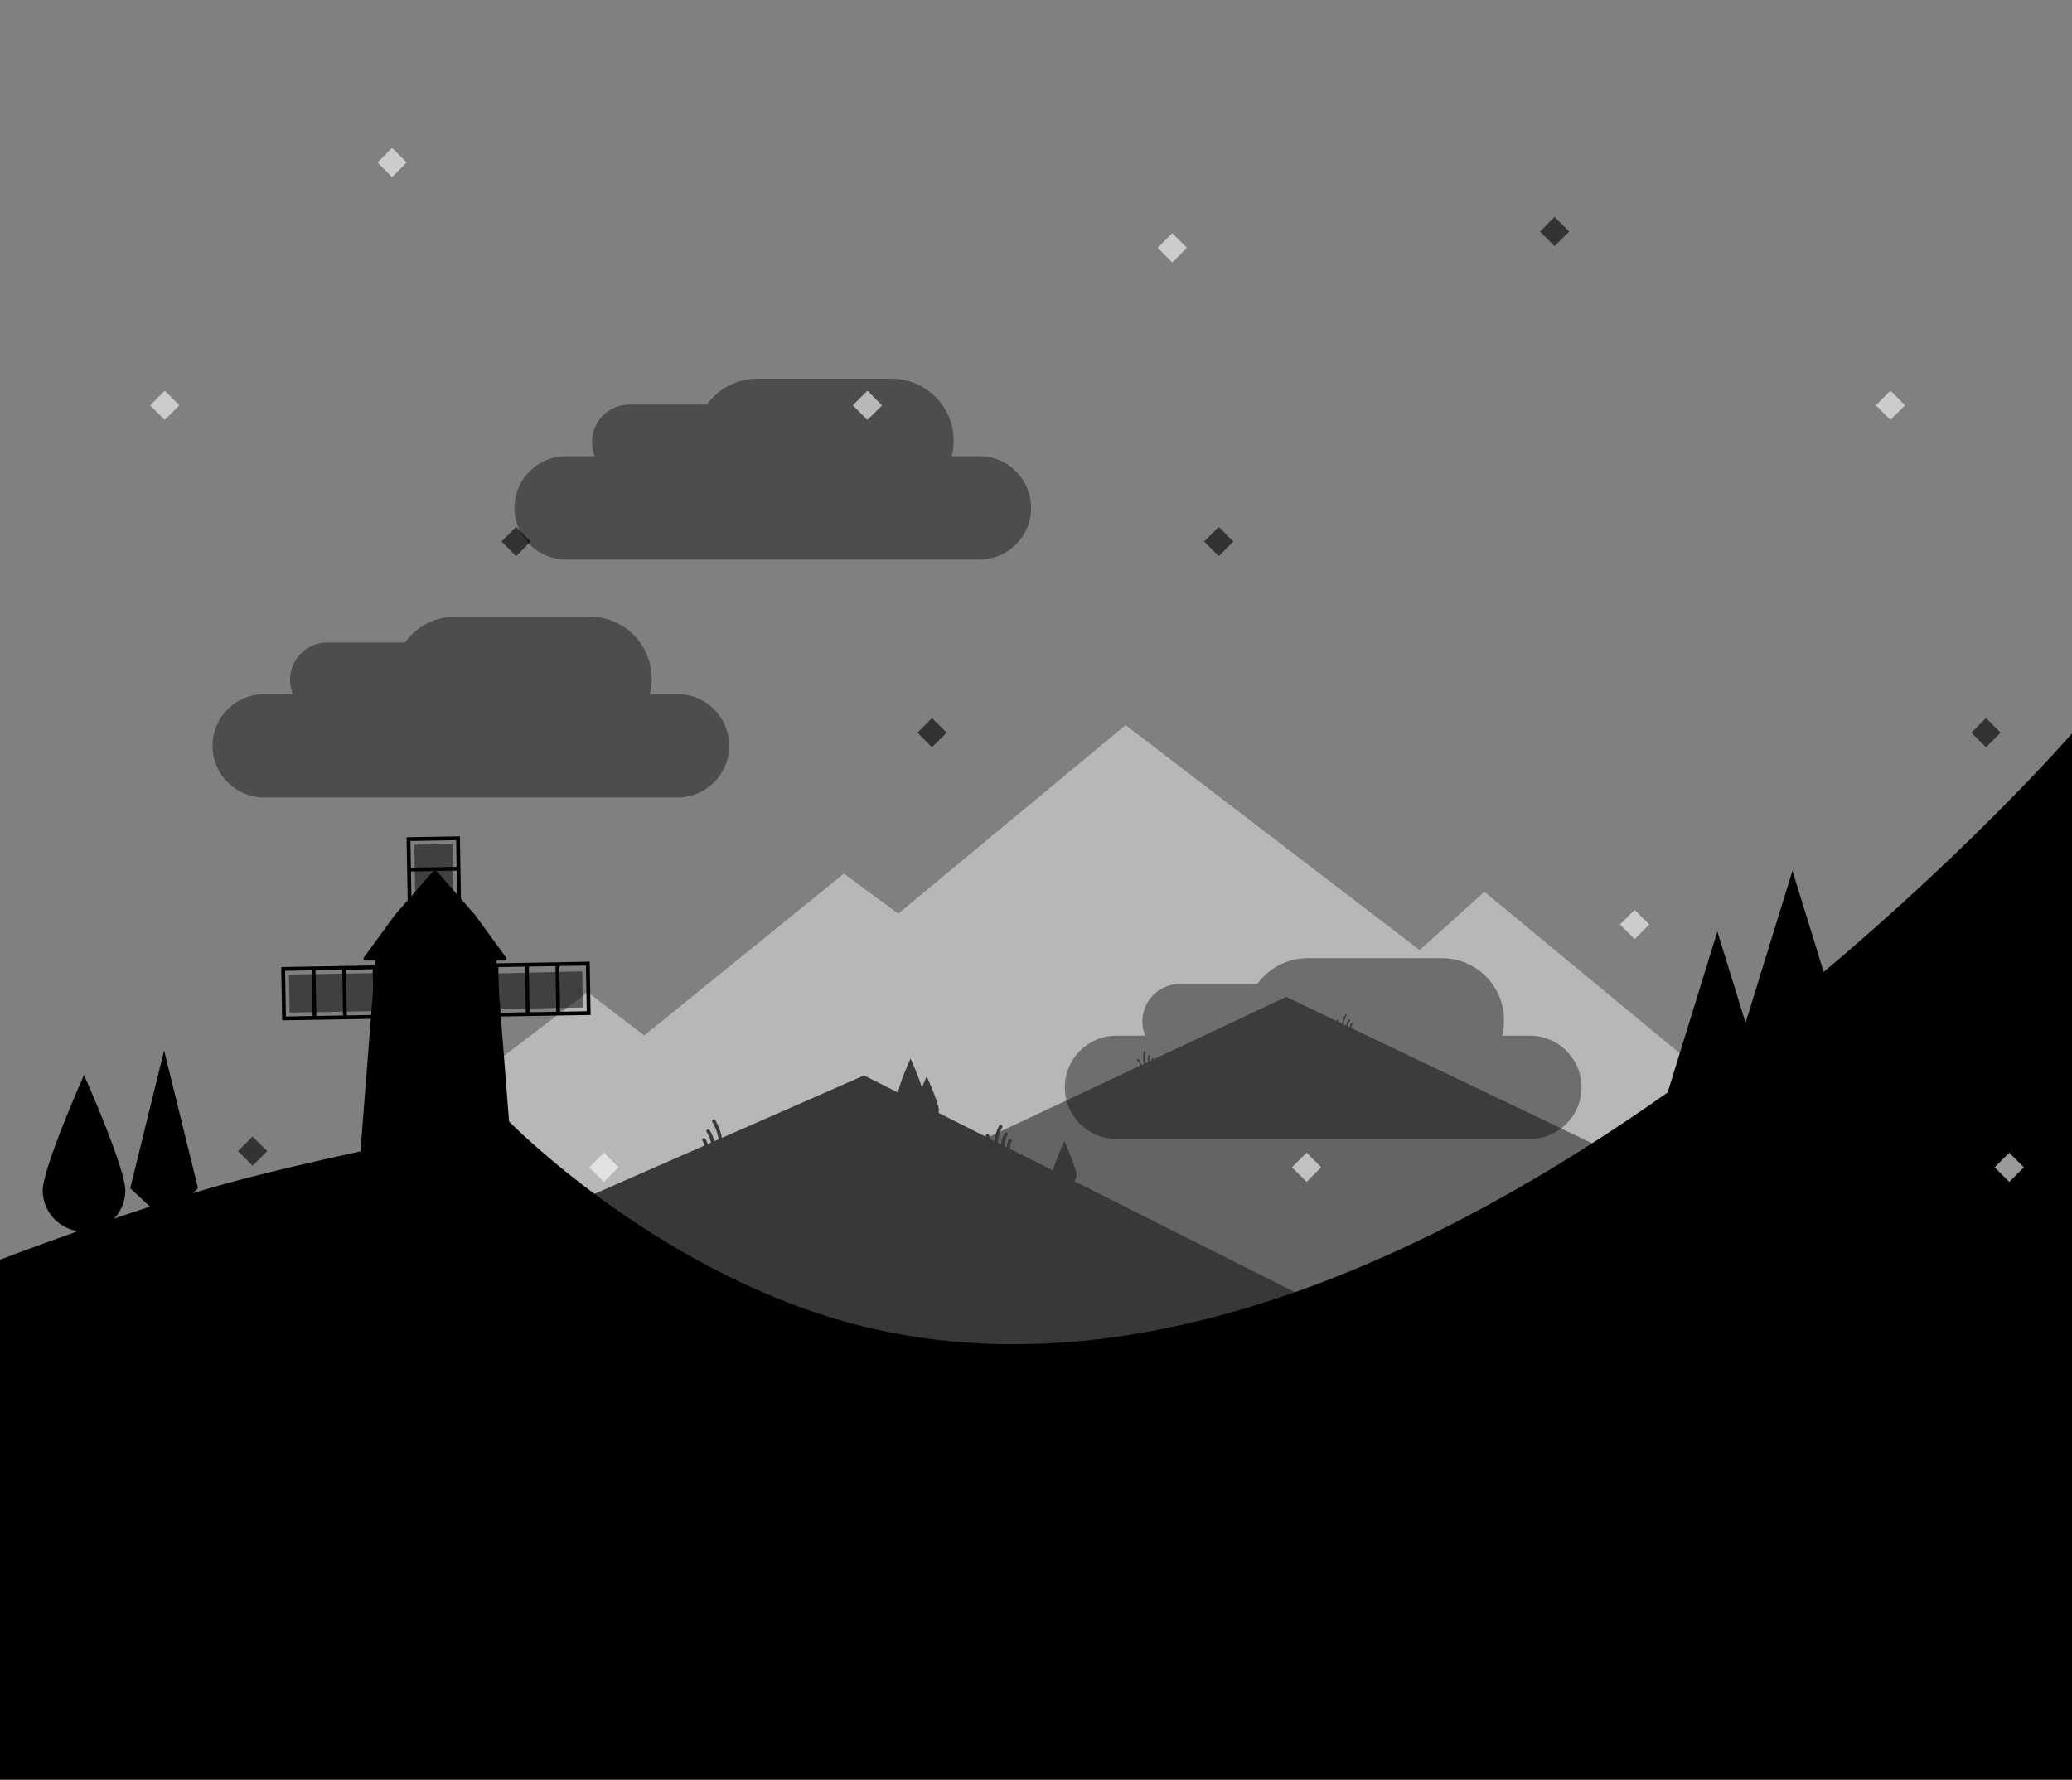 <svg width="1280" height="1100" viewBox="0 0 1280 1100" fill="none" xmlns="http://www.w3.org/2000/svg">
<rect x="0" y="0" width="1280" height="1100" fill="#808080" stroke="none"/>
<path d="M363 613L195 741V846.971L1231.53 811.064L917 551L877 587L695.352 448L554.873 564.5L521.359 539.763L397.975 639.74L363 613Z" fill="#B7B7B7"/>
<path d="M712.262 656.862C711.889 655.752 711.851 655.172 712.098 654.214M709.975 657.48C709.343 655.204 709.357 654.064 709.903 652.221M707.346 658.191C706.473 654.907 706.401 653.107 707.088 649.973M704.945 658.839C704.778 658.196 704.613 657.668 704.418 657.187M702.918 654.742C703.261 655.176 703.54 655.561 703.775 655.936" stroke="#646464" stroke-linecap="round"/>
<path d="M834.464 635.242C834.428 634.072 834.559 633.506 835.072 632.66M832.097 635.174C832.148 632.812 832.491 631.725 833.547 630.118M829.374 635.095C829.486 631.699 829.937 629.955 831.5 627.153M826.889 635.022C826.914 634.359 826.909 633.805 826.86 633.288M826.131 630.515C826.334 631.029 826.49 631.478 826.607 631.905" stroke="#646464" stroke-linecap="round"/>
<path d="M990.132 709.52L967.65 698.759L957.141 693.728L951.913 691.226L937.3 684.231L874.662 654.248L867.593 650.863L859.737 647.103L842.876 639.032L794.54 615.895L748.452 637.621L734.963 643.98L716.978 652.458L701.218 659.888L623.678 696.441L597.286 708.882L552.86 729.825L804.657 888.875L990.132 709.52Z" fill="#646464"/>
<path fill-rule="evenodd" clip-rule="evenodd" d="M572.5 665C572.5 665 571.095 668.124 569.501 671.997C567.824 665.831 562.5 654 562.5 654C562.5 654 555 670.669 555 674.747C555 674.882 555.004 675.017 555.011 675.15L533.783 664.472L445.943 703.056C445.752 701.96 445.52 700.928 445.235 699.918C444.508 697.341 443.445 694.956 441.864 692.079C441.584 691.568 440.942 691.381 440.431 691.662C439.92 691.942 439.733 692.584 440.014 693.095C441.548 695.888 442.534 698.12 443.203 700.491C443.51 701.577 443.752 702.701 443.95 703.932L441.176 705.15C441.044 704.415 440.881 703.733 440.681 703.079C440.164 701.388 439.411 699.934 438.341 698.265C438.027 697.774 437.374 697.631 436.883 697.946C436.392 698.26 436.249 698.913 436.564 699.404C437.572 700.976 438.221 702.252 438.662 703.696C438.878 704.401 439.048 705.159 439.183 706.026L437.085 706.947C437.046 706.723 437 706.506 436.946 706.292C436.709 705.359 436.332 704.547 435.79 703.636C435.492 703.135 434.845 702.97 434.344 703.268C433.843 703.566 433.678 704.214 433.976 704.715C434.451 705.513 434.728 706.134 434.899 706.811C434.978 707.12 435.037 707.451 435.08 707.828L318.264 759.14V905.169H879.217L841 819L663.743 729.841C664.537 728.67 665 727.262 665 725.747C665 721.669 657.5 705 657.5 705C657.5 705 652.083 717.04 650.457 723.158L623.874 709.788C624.106 709.581 624.245 709.274 624.225 708.939C624.173 708.025 624.195 707.42 624.296 706.903C624.395 706.398 624.58 705.921 624.928 705.281C625.206 704.769 625.017 704.128 624.505 703.85C623.993 703.571 623.352 703.761 623.073 704.273C622.661 705.032 622.377 705.716 622.224 706.498C622.082 707.226 622.063 707.987 622.109 708.9L620.547 708.114C620.571 706.691 620.689 705.623 620.926 704.674C621.207 703.549 621.668 702.535 622.423 701.256C622.719 700.754 622.552 700.107 622.05 699.811C621.548 699.514 620.901 699.681 620.604 700.184C619.79 701.564 619.225 702.772 618.878 704.163C618.656 705.051 618.53 705.991 618.471 707.07L616.398 706.027C616.487 704.686 616.645 703.517 616.898 702.396C617.319 700.525 618.013 698.738 619.143 696.471C619.403 695.949 619.19 695.315 618.669 695.055C618.147 694.795 617.513 695.008 617.253 695.529C616.079 697.887 615.309 699.839 614.838 701.932C614.616 702.917 614.463 703.922 614.362 705.003L611.836 703.733C611.83 703.706 611.824 703.68 611.816 703.653C611.602 702.919 611.325 702.16 610.977 701.313C610.756 700.773 610.139 700.516 609.6 700.737C609.06 700.958 608.803 701.575 609.024 702.114L609.037 702.147C609.068 702.222 609.098 702.297 609.128 702.37L579.763 687.6C579.918 687.008 580 686.387 580 685.747C580 681.669 572.5 665 572.5 665Z" fill="#383838"/>
<path fill-rule="evenodd" clip-rule="evenodd" d="M-3.307 779.556V1099.53H1280V453.198C1280 453.198 1220.31 521.799 1126.6 600.499L1107.31 538L1078.33 631.945L1060.91 575.504L1030.21 674.997C890.455 773.666 710.405 859.853 539.454 821C410.78 791.755 314.114 692.581 314.114 692.581C314.114 692.581 202.955 713.899 140.975 730.882C133.87 732.829 126.497 734.969 119.012 737.233L122.317 734.167L101.38 649L80.442 734.167L92.682 745.522C85.165 747.972 77.714 750.463 70.484 752.927C74.783 748.381 77.418 742.257 77.418 735.52C77.418 721.492 51.902 664.158 51.902 664.158C51.902 664.158 26.387 721.492 26.387 735.52C26.387 747.894 35.275 758.201 47.042 760.46V761.074C17.974 771.362 -3.307 779.556 -3.307 779.556Z" fill="black"/>
<path d="M587.913 281.877H605.079C622.706 281.877 636.996 296.167 636.996 313.794C636.996 331.422 622.706 345.712 605.079 345.712H349.737C332.109 345.712 317.819 331.422 317.819 313.794C317.819 296.167 332.109 281.877 349.737 281.877H367.419C366.308 279.17 365.696 276.206 365.696 273.099C365.696 260.319 376.056 249.959 388.836 249.959H436.719C443.672 240.294 455.018 234 467.833 234H550.819C571.972 234 589.12 251.148 589.12 272.301C589.12 275.608 588.701 278.816 587.913 281.877Z" fill="black" fill-opacity="0.4"/>
<path d="M401.395 428.877H418.56C436.188 428.877 450.478 443.167 450.478 460.794C450.478 478.422 436.188 492.712 418.56 492.712H163.218C145.591 492.712 131.301 478.422 131.301 460.794C131.301 443.167 145.591 428.877 163.218 428.877H180.9C179.79 426.17 179.177 423.206 179.177 420.099C179.177 407.319 189.538 396.959 202.318 396.959H250.201C257.154 387.294 268.499 381 281.314 381H364.3C385.453 381 402.601 398.148 402.601 419.301C402.601 422.608 402.182 425.816 401.395 428.877Z" fill="black" fill-opacity="0.4"/>
<path d="M927.913 639.877H945.079C962.706 639.877 976.996 654.167 976.996 671.794C976.996 689.422 962.706 703.712 945.079 703.712H689.737C672.109 703.712 657.819 689.422 657.819 671.794C657.819 654.167 672.109 639.877 689.737 639.877H707.419C706.308 637.17 705.696 634.206 705.696 631.099C705.696 618.319 716.056 607.959 728.836 607.959H776.719C783.672 598.294 795.018 592 807.833 592H890.819C911.972 592 929.12 609.148 929.12 630.301C929.12 633.608 928.701 636.816 927.913 639.877Z" fill="black" fill-opacity="0.4"/>
<g clip-path="url(#clip0_552_7054)">
<path d="M1549.09 485.877H1566.26C1583.89 485.877 1598.18 500.167 1598.18 517.794C1598.18 535.422 1583.89 549.712 1566.26 549.712H1310.92C1293.29 549.712 1279 535.422 1279 517.794C1279 500.167 1293.29 485.877 1310.92 485.877H1328.6C1327.49 483.17 1326.88 480.206 1326.88 477.099C1326.88 464.319 1337.24 453.959 1350.02 453.959H1397.9C1404.85 444.294 1416.2 438 1429.01 438H1512C1533.15 438 1550.3 455.148 1550.3 476.301C1550.3 479.608 1549.88 482.816 1549.09 485.877Z" fill="black" fill-opacity="0.4"/>
</g>
<path fill-rule="evenodd" clip-rule="evenodd" d="M266.935 539.024C267.873 537.952 269.539 537.952 270.477 539.024L293.412 565.235L312.637 591.601C313.204 592.378 312.648 593.471 311.686 593.471H306.7L316.353 717H222.235L231.888 593.471H225.726C224.764 593.471 224.208 592.378 224.775 591.601L244 565.235L266.935 539.024Z" fill="black"/>
<path d="M279.477 521.514L255.951 521.925L257.326 600.737L257.737 624.262L259.113 703.074L282.638 702.663L281.263 623.852L280.883 602.09L279.477 521.514Z" fill="black" fill-opacity="0.5"/>
<path d="M280.883 602.09L359.684 600.127L360.074 622.476L281.263 623.852L280.883 602.09Z" fill="black" fill-opacity="0.5"/>
<path d="M257.737 624.262L178.925 625.638L178.515 602.112L257.326 600.737L257.737 624.262Z" fill="black" fill-opacity="0.5"/>
<path fill-rule="evenodd" clip-rule="evenodd" d="M284.099 516.727L251.163 517.302L254.489 707.861L287.425 707.286L284.099 516.727ZM281.788 519.121L253.557 519.614L253.844 536.082L282.075 535.589L281.788 519.121ZM253.885 538.434L282.116 537.941L282.404 554.41L254.173 554.902L253.885 538.434ZM282.445 556.762L254.214 557.255L254.501 573.723L282.732 573.23L282.445 556.762ZM254.542 576.076L282.773 575.583L283.061 592.051L254.83 592.544L254.542 576.076ZM283.102 594.403L254.871 594.896L255.158 611.364L283.389 610.872L283.102 594.403ZM255.199 613.717L283.43 613.224L283.718 629.692L255.487 630.185L255.199 613.717ZM283.759 632.045L255.528 632.538L255.815 649.006L284.046 648.513L283.759 632.045ZM255.856 651.358L284.087 650.865L284.375 667.334L256.144 667.826L255.856 651.358ZM284.416 669.686L256.185 670.179L256.472 686.647L284.703 686.154L284.416 669.686ZM256.513 689L284.744 688.507L285.032 704.975L256.801 705.468L256.513 689Z" fill="black"/>
<path fill-rule="evenodd" clip-rule="evenodd" d="M173.727 597.489L174.302 630.425L364.861 627.099L364.286 594.163L173.727 597.489ZM176.121 599.801L176.613 628.032L193.082 627.744L192.589 599.513L176.121 599.801ZM195.434 627.703L194.941 599.472L211.409 599.185L211.902 627.416L195.434 627.703ZM213.762 599.144L214.255 627.375L230.723 627.087L230.23 598.856L213.762 599.144ZM233.075 627.046L232.583 598.815L249.051 598.528L249.544 626.759L233.075 627.046ZM251.403 598.487L251.896 626.718L268.364 626.43L267.871 598.199L251.403 598.487ZM270.717 626.389L270.224 598.158L286.692 597.871L287.185 626.102L270.717 626.389ZM289.045 597.83L289.537 626.061L306.006 625.773L305.513 597.542L289.045 597.83ZM308.358 625.732L307.865 597.501L324.333 597.214L324.826 625.445L308.358 625.732ZM326.686 597.173L327.179 625.404L343.647 625.116L343.154 596.885L326.686 597.173ZM345.999 625.075L345.507 596.844L361.975 596.557L362.468 624.788L345.999 625.075Z" fill="black"/>
<rect width="12.767" height="12.767" transform="matrix(-0.707 0.707 0.707 0.707 1167.82 241.403)" fill="white" fill-opacity="0.6"/>
<rect width="12.767" height="12.767" transform="matrix(-0.707 0.707 0.707 0.707 724.167 144.054)" fill="white" fill-opacity="0.6"/>
<rect width="12.767" height="12.767" transform="matrix(-0.707 0.707 0.707 0.707 242.209 91.39)" fill="white" fill-opacity="0.6"/>
<rect width="12.767" height="12.767" transform="matrix(-0.707 0.707 0.707 0.707 1241.24 712.19)" fill="white" fill-opacity="0.6"/>
<rect width="12.767" height="12.767" transform="matrix(-0.707 0.707 0.707 0.707 1009.83 562.176)" fill="white" fill-opacity="0.6"/>
<rect width="12.767" height="12.767" transform="matrix(-0.707 0.707 0.707 0.707 807.154 712.19)" fill="white" fill-opacity="0.6"/>
<rect width="12.767" height="12.767" transform="matrix(-0.707 0.707 0.707 0.707 535.854 241.403)" fill="white" fill-opacity="0.6"/>
<rect width="12.767" height="12.767" transform="matrix(-0.707 0.707 0.707 0.707 373.074 712.19)" fill="white" fill-opacity="0.6"/>
<rect width="12.767" height="12.767" transform="matrix(-0.707 0.707 0.707 0.707 101.773 241.403)" fill="white" fill-opacity="0.6"/>
<rect width="12.767" height="12.767" transform="matrix(-0.707 0.707 0.707 0.707 1226.87 443.656)" fill="black" fill-opacity="0.6"/>
<rect width="12.767" height="12.767" transform="matrix(-0.707 0.707 0.707 0.707 960.359 134.054)" fill="black" fill-opacity="0.6"/>
<rect width="12.767" height="12.767" transform="matrix(-0.707 0.707 0.707 0.707 752.894 325.561)" fill="black" fill-opacity="0.6"/>
<rect width="12.767" height="12.767" transform="matrix(-0.707 0.707 0.707 0.707 575.751 443.656)" fill="black" fill-opacity="0.6"/>
<rect width="12.767" height="12.767" transform="matrix(-0.707 0.707 0.707 0.707 318.813 325.561)" fill="black" fill-opacity="0.6"/>
<rect width="12.767" height="12.767" transform="matrix(-0.707 0.707 0.707 0.707 156.033 702.19)" fill="black" fill-opacity="0.6"/>
<defs>
<clipPath id="clip0_552_7054">
<rect width="1401" height="111" fill="white" transform="translate(-122 438)"/>
</clipPath>
</defs>
</svg>
